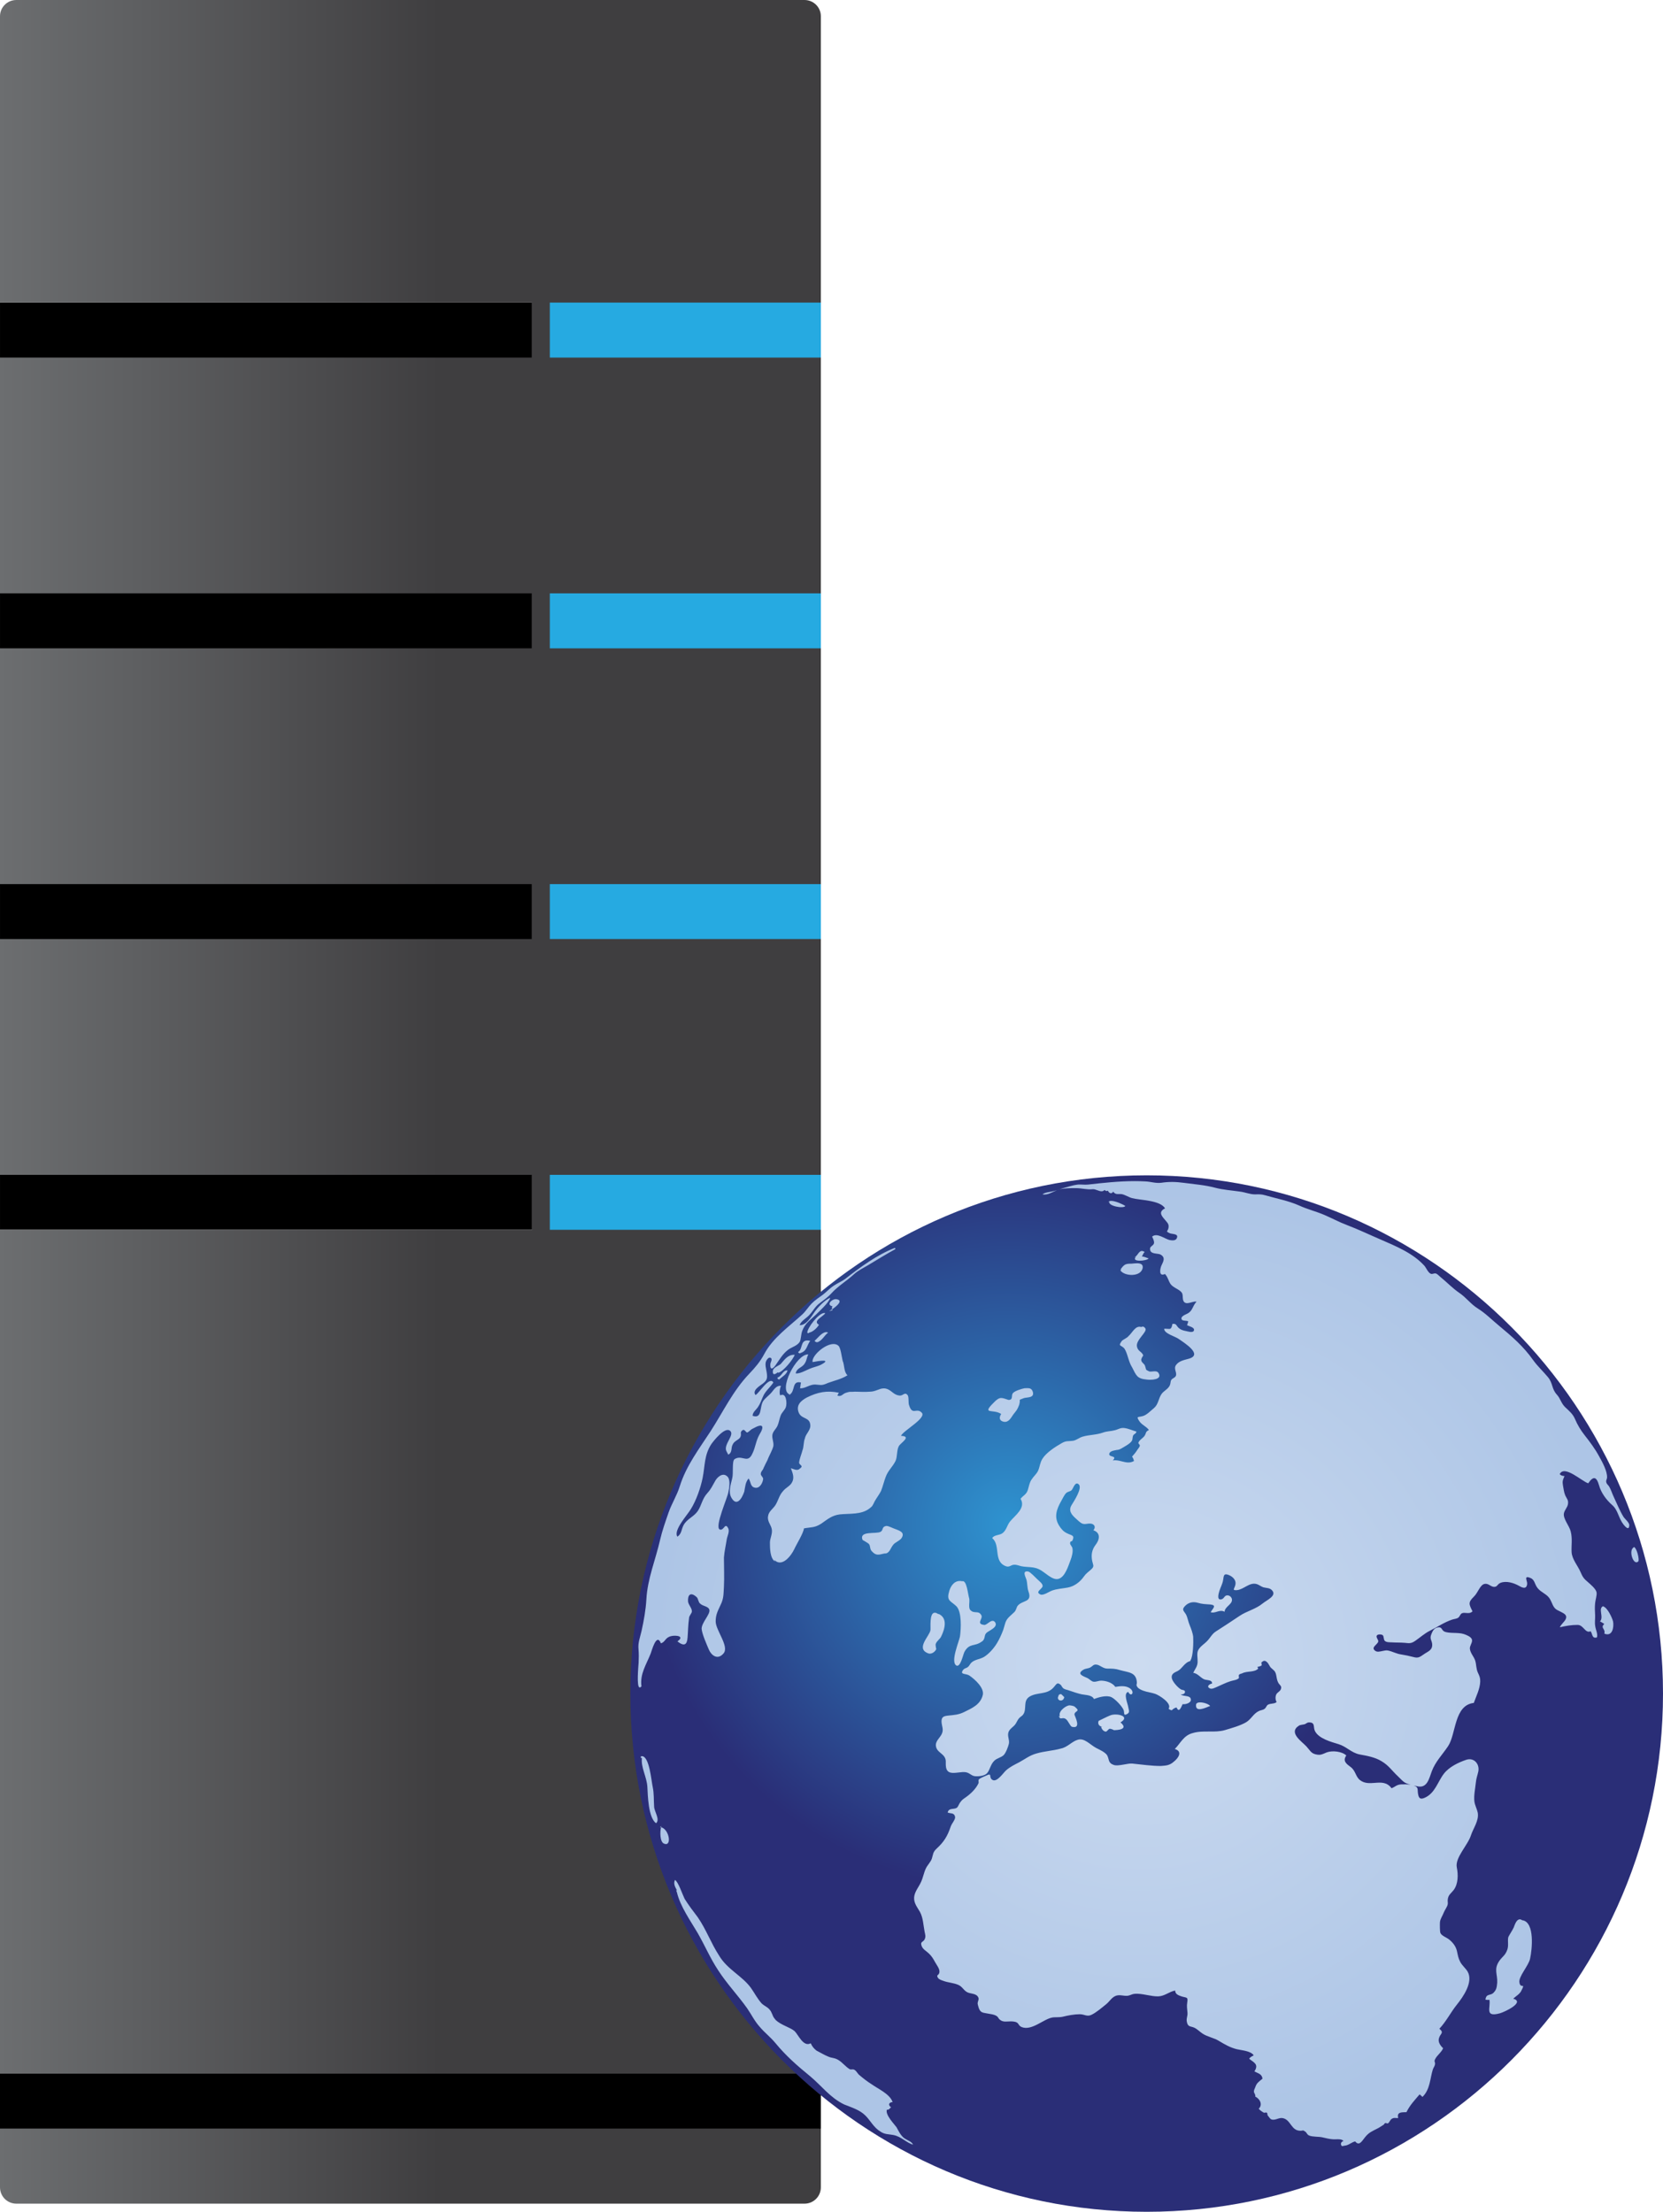 <?xml version="1.0" encoding="UTF-8" standalone="no"?><!-- Generator: Gravit.io --><svg xmlns="http://www.w3.org/2000/svg" xmlns:xlink="http://www.w3.org/1999/xlink" style="isolation:isolate" viewBox="0 0 192.499 256" width="192.499pt" height="256pt"><defs><clipPath id="_clipPath_V8Ho7ZJUvEkUD3coNWr67iWBaPLL3l2X"><rect width="192.499" height="256"/></clipPath></defs><g clip-path="url(#_clipPath_V8Ho7ZJUvEkUD3coNWr67iWBaPLL3l2X)"><g><g><path d=" M 61.589 142.339 L 0.001 142.339 L 0.001 35.023 L 61.589 35.023 L 61.589 142.339 Z " fill="rgb(0,0,0)"/></g><g><linearGradient id="_lgradient_356" x1="0" y1="0.5" x2="1" y2="0.5" gradientTransform="matrix(95.017,0,0,255.059,0,0)" gradientUnits="userSpaceOnUse"><stop offset="0%" stop-opacity="1" style="stop-color:rgb(108,110,112)"/><stop offset="53.6%" stop-opacity="1" style="stop-color:rgb(63,62,64)"/><stop offset="100%" stop-opacity="1" style="stop-color:rgb(63,62,64)"/></linearGradient><path d=" M 1.893 0 C 0.847 0 0 0.84 0 1.881 L 0 35.023 L 61.588 35.023 L 61.588 41.387 L 0 41.387 L 0 68.675 L 61.588 68.675 L 61.588 75.04 L 0 75.04 L 0 102.328 L 61.588 102.328 L 61.588 108.685 L 0 108.685 L 0 135.98 L 61.588 135.98 L 61.588 142.339 L 0 142.339 L 0 253.167 C 0 254.219 0.847 255.059 1.893 255.059 L 93.124 255.059 C 94.17 255.059 95.017 254.219 95.017 253.167 L 95.017 1.881 C 95.017 0.84 94.17 0 93.124 0 L 1.893 0 Z " fill="url(#_lgradient_356)"/></g><g><path d=" M 95.017 41.387 L 63.644 41.387 L 63.644 35.023 L 95.017 35.023 L 95.017 41.387 Z " fill="rgb(38,170,225)"/></g><g><path d=" M 95.017 75.04 L 63.644 75.04 L 63.644 68.675 L 95.017 68.675 L 95.017 75.04 Z " fill="rgb(38,170,225)"/></g><g><path d=" M 95.017 108.686 L 63.644 108.686 L 63.644 102.328 L 95.017 102.328 L 95.017 108.686 Z " fill="rgb(38,170,225)"/></g><g><path d=" M 95.017 142.339 L 63.644 142.339 L 63.644 135.981 L 95.017 135.981 L 95.017 142.339 Z " fill="rgb(38,170,225)"/></g><g><path d=" M 95.017 246.367 L 0 246.367 L 0 240.015 L 95.017 240.015 L 95.017 246.367 Z " fill="rgb(0,0,0)"/></g><g><radialGradient id="_rgradient_35" fx="0.367" fy="0.336" cx="0.367" cy="0.336" r="0.353" gradientTransform="matrix(119.533,0,0,119.964,72.966,136.036)" gradientUnits="userSpaceOnUse"><stop offset="0%" stop-opacity="1" style="stop-color:rgb(46,147,208)"/><stop offset="100%" stop-opacity="1" style="stop-color:rgb(42,46,119)"/></radialGradient><path d=" M 72.966 196.018 C 72.966 229.092 99.775 256 132.73 256 C 165.685 256 192.499 229.092 192.499 196.018 C 192.499 162.938 165.685 136.036 132.73 136.036 C 99.775 136.036 72.966 162.938 72.966 196.018 Z " fill="url(#_rgradient_35)"/></g><g><radialGradient id="_rgradient_36" fx="0.5" fy="0.5" cx="0.5" cy="0.5" r="0.491" gradientTransform="matrix(115.854,0,0,111.69,73.827,136.707)" gradientUnits="userSpaceOnUse"><stop offset="0%" stop-opacity="1" style="stop-color:rgb(204,219,240)"/><stop offset="100%" stop-opacity="1" style="stop-color:rgb(173,197,230)"/></radialGradient><path d=" M 125.942 137.107 C 125.723 137.128 125.521 137.119 125.324 137.109 C 125.101 137.098 124.883 137.087 124.653 137.12 C 124.186 137.182 123.701 137.357 123.246 137.468 C 123.034 137.523 122.839 137.59 122.644 137.657 C 123.225 137.519 123.949 137.519 124.541 137.519 C 125.233 137.519 125.818 137.717 126.484 137.643 C 126.642 137.624 126.827 137.693 127.017 137.762 C 127.322 137.873 127.635 137.984 127.853 137.73 C 128.047 137.88 128.047 137.88 128.24 137.811 C 128.39 138.116 128.657 138.24 128.862 137.924 C 129.056 138.219 129.283 138.212 129.537 138.204 C 129.643 138.201 129.752 138.198 129.866 138.216 C 130.276 138.309 130.65 138.571 131.048 138.677 C 131.983 138.925 134.28 138.901 134.86 139.859 C 133.963 140.309 134.555 140.825 134.971 141.33 C 135.189 141.591 135.314 141.715 135.259 142.114 C 135.189 142.544 134.86 142.476 135.37 142.724 C 135.657 142.874 136.466 142.749 136.223 143.31 C 136.093 143.634 135.626 143.577 135.37 143.522 C 134.816 143.385 133.913 142.638 133.359 143.135 C 133.459 143.316 133.633 143.684 133.577 143.908 C 133.508 144.181 133.128 144.251 133.122 144.518 C 133.085 145.228 134.007 145.016 134.35 145.215 C 134.966 145.57 134.623 146.062 134.431 146.498 C 134.269 146.879 134.118 147.799 134.847 147.457 C 135.178 147.788 135.233 148.229 135.495 148.616 C 135.793 149.051 136.554 149.232 136.815 149.643 C 137.002 149.961 136.784 150.546 137.158 150.77 C 137.361 150.888 137.63 150.813 137.897 150.74 C 138.112 150.68 138.325 150.62 138.502 150.659 C 138.011 151.182 138.079 151.717 137.444 152.041 C 137.251 152.153 136.616 152.352 136.784 152.713 C 136.878 152.912 137.375 152.825 137.544 152.944 C 137.5 153.055 137.475 153.261 137.401 153.373 C 137.6 153.51 138.341 153.622 138.198 154.008 C 138.079 154.307 137.475 154.096 137.276 154.059 C 136.934 153.99 136.69 153.921 136.454 153.716 C 136.168 153.486 136.204 153.149 135.712 153.236 C 135.597 153.861 135.478 153.833 135.133 153.805 C 135.03 153.797 134.908 153.789 134.76 153.797 C 134.747 154.357 136.018 154.669 136.43 154.967 C 137.077 155.421 139.344 156.811 137.556 157.278 C 137.07 157.415 136.479 157.515 136.137 157.982 C 135.807 158.43 136.273 158.847 136.111 159.245 C 136.018 159.476 135.7 159.52 135.576 159.725 C 135.476 159.887 135.507 160.154 135.408 160.348 C 135.203 160.796 134.723 160.964 134.449 161.351 C 134.088 161.886 134.088 162.546 133.577 162.976 C 133.222 163.262 132.767 163.748 132.338 163.885 C 131.765 164.072 131.46 163.861 131.889 164.501 C 132.188 164.943 132.699 165.093 132.991 165.517 C 132.575 165.703 132.686 165.89 132.494 166.177 C 132.325 166.438 131.87 166.675 131.777 166.974 C 131.733 167.111 131.97 167.186 131.939 167.347 C 131.902 167.509 131.733 167.678 131.652 167.808 C 131.46 168.119 131.267 168.337 131.037 168.599 C 131.161 168.73 131.223 168.942 131.267 169.098 C 130.788 169.38 130.316 169.261 129.848 169.142 C 129.499 169.054 129.152 168.965 128.807 169.041 C 129.38 168.45 128.39 168.693 128.396 168.306 C 128.408 168.02 128.807 167.914 129.024 167.871 C 129.411 167.777 129.436 167.858 129.779 167.665 C 130.096 167.472 130.787 167.123 130.993 166.799 C 131.142 166.594 131.061 166.357 131.173 166.139 C 131.267 165.959 131.503 165.959 131.547 165.698 C 131.117 165.572 130.606 165.342 130.152 165.286 C 129.66 165.23 129.442 165.455 129.013 165.547 C 128.558 165.666 128.147 165.641 127.68 165.809 C 126.882 166.096 126.079 166.052 125.3 166.289 C 124.939 166.389 124.585 166.712 124.186 166.762 C 123.663 166.837 123.426 166.731 122.916 167.024 C 122.174 167.447 121.129 168.107 120.674 168.83 C 120.375 169.29 120.375 169.751 120.164 170.225 C 119.988 170.611 119.646 170.873 119.422 171.227 C 119.16 171.601 119.117 171.987 118.987 172.417 C 118.818 172.989 118.464 173.058 118.133 173.475 C 118.793 174.546 117.455 175.425 116.906 176.116 C 116.564 176.552 116.495 177.112 116.053 177.448 C 115.698 177.723 115.038 177.635 114.857 178.033 C 115.86 178.862 114.938 180.737 116.451 181.285 C 116.838 181.421 116.999 181.147 117.349 181.11 C 117.678 181.079 117.965 181.228 118.251 181.285 C 118.955 181.421 119.603 181.309 120.275 181.633 C 120.967 181.957 121.801 182.953 122.53 182.742 C 123.29 182.518 123.644 181.285 123.925 180.556 C 124.074 180.176 124.235 179.577 124.13 179.154 C 124.1 179.018 123.856 178.768 123.868 178.643 C 123.868 178.282 124.062 178.507 124.154 178.27 C 124.416 177.678 124.049 177.735 123.526 177.473 C 123.084 177.267 122.848 176.975 122.586 176.564 C 121.982 175.581 122.299 174.683 122.859 173.699 C 122.997 173.456 123.208 173.002 123.414 172.809 C 123.595 172.64 123.856 172.64 124.03 172.492 C 124.235 172.305 124.429 171.432 124.858 171.793 C 125.35 172.217 124.267 173.824 124.03 174.222 C 123.65 174.858 124.049 175.331 124.528 175.754 C 124.721 175.929 125.039 176.252 125.282 176.346 C 125.472 176.421 125.647 176.395 125.831 176.369 C 125.954 176.352 126.082 176.334 126.223 176.346 C 126.677 176.377 126.882 176.744 126.565 177.119 C 127.456 177.423 127.263 178.245 126.826 178.794 C 126.372 179.385 126.291 180.001 126.428 180.681 C 126.546 181.228 126.702 181.285 126.285 181.67 C 125.961 181.957 125.724 182.106 125.476 182.455 C 125.039 183.09 124.361 183.613 123.588 183.75 C 122.984 183.862 122.38 183.887 121.789 184.093 C 121.445 184.212 120.76 184.709 120.425 184.547 C 119.783 184.242 120.624 183.937 120.687 183.595 C 120.717 183.302 120.306 183.015 120.069 182.785 C 119.902 182.629 119.241 181.932 119.036 181.895 C 118.239 181.751 118.75 182.567 118.818 182.853 C 118.943 183.333 118.887 183.732 119.049 184.199 C 119.516 185.481 118.394 185.183 117.816 185.837 C 117.647 186.029 117.647 186.366 117.404 186.596 C 117.223 186.777 117.018 186.938 116.838 187.119 C 116.315 187.623 116.359 187.985 116.134 188.632 C 115.954 189.131 115.667 189.76 115.393 190.202 C 115.032 190.787 114.484 191.422 113.893 191.784 C 113.413 192.058 112.834 192.07 112.435 192.444 C 112.267 192.606 112.217 192.811 112.024 192.954 C 111.856 193.092 111.619 193.079 111.47 193.303 C 111.071 193.858 111.819 193.677 112.198 193.925 C 112.865 194.381 113.974 195.382 113.755 196.211 C 113.469 197.314 112.504 197.712 111.594 198.161 C 110.96 198.472 110.455 198.496 109.776 198.566 C 109.24 198.62 108.966 198.715 108.985 199.294 C 109.023 199.842 109.259 200.172 109.01 200.701 C 108.792 201.162 108.251 201.523 108.338 202.108 C 108.406 202.644 108.91 202.868 109.215 203.204 C 109.614 203.666 109.421 203.989 109.502 204.519 C 109.618 205.315 110.284 205.234 110.95 205.153 C 111.249 205.117 111.548 205.081 111.799 205.123 C 112.267 205.21 112.435 205.54 112.865 205.583 C 113.276 205.621 113.948 205.552 114.235 205.26 C 114.596 204.874 114.646 204.213 115.1 203.79 C 115.418 203.479 115.885 203.435 116.19 203.13 C 116.44 202.868 116.701 202.171 116.782 201.822 C 116.875 201.361 116.576 200.938 116.738 200.477 C 116.863 200.104 117.305 199.879 117.522 199.58 C 117.672 199.375 117.759 199.126 117.921 198.92 C 118.045 198.746 118.32 198.609 118.42 198.466 C 118.918 197.811 118.351 196.871 119.192 196.361 C 120.094 195.831 121.184 196.18 121.957 195.309 C 122.324 194.904 122.355 194.648 122.803 195.029 C 122.848 195.059 122.934 195.309 123.121 195.439 C 123.302 195.564 123.563 195.582 123.769 195.669 C 124.248 195.825 124.734 196.006 125.214 196.105 C 125.668 196.199 126.41 196.168 126.633 196.654 C 127.169 196.442 128.078 196.18 128.639 196.429 C 129.081 196.641 129.853 197.451 130.046 197.886 C 130.195 198.179 129.977 198.658 130.47 198.385 C 130.831 198.179 130.65 197.943 130.606 197.613 C 130.551 197.177 129.99 195.993 130.594 195.825 C 130.961 196.553 131.485 195.744 130.638 195.321 C 130.171 195.084 129.591 195.165 129.105 195.246 C 128.763 194.754 128.047 194.536 127.468 194.524 C 127.336 194.521 127.2 194.555 127.065 194.589 C 126.892 194.631 126.719 194.674 126.552 194.642 C 126.329 194.598 126.098 194.337 125.886 194.231 C 125.406 194 124.541 193.764 125.438 193.241 C 125.681 193.104 125.973 193.129 126.216 192.991 C 126.484 192.842 126.565 192.63 126.895 192.662 C 127.349 192.705 127.648 193.129 128.185 193.129 C 128.738 193.129 129.094 193.129 129.641 193.303 C 130.619 193.583 131.503 193.527 131.596 194.698 C 131.615 195.015 131.46 194.972 131.665 195.271 C 131.803 195.471 132.12 195.607 132.338 195.688 C 132.792 195.857 133.266 195.893 133.732 196.055 C 134.199 196.224 135.694 197.152 135.27 197.774 C 135.365 197.862 135.52 197.943 135.645 197.949 C 135.781 197.793 135.999 197.656 136.192 197.625 C 136.498 198.359 136.759 197.476 136.896 197.239 C 137.227 197.314 138.067 197.064 137.799 196.542 C 137.637 196.224 136.908 196.361 136.672 196.105 C 136.828 196.143 137.183 196.074 137.17 195.812 C 137.158 195.57 136.828 195.632 136.672 195.52 C 136.317 195.301 135.738 194.66 135.645 194.256 C 135.545 193.764 135.894 193.602 136.33 193.402 C 136.828 193.153 137.126 192.401 137.774 192.263 L 137.799 192.182 C 138.123 191.696 138.148 190.053 138.117 189.48 C 138.092 189.093 137.874 188.495 137.718 188.122 C 137.537 187.711 137.488 187.269 137.294 186.883 C 137.07 186.465 136.703 186.335 137.213 185.842 C 137.625 185.444 138.135 185.369 138.627 185.507 C 139.163 185.669 139.549 185.669 140.084 185.706 C 140.869 185.793 140.427 186.117 140.14 186.596 C 140.377 186.692 140.615 186.619 140.862 186.545 C 141.147 186.461 141.442 186.375 141.753 186.552 C 141.766 185.961 142.631 185.718 142.606 185.151 C 142.6 184.914 142.37 184.66 142.109 184.653 C 141.735 184.622 141.735 184.984 141.436 185.095 C 140.844 185.288 141.019 184.547 141.149 184.137 C 141.287 183.707 141.516 183.32 141.585 182.853 C 141.654 182.411 141.641 182.043 142.258 182.306 C 142.725 182.505 143.062 182.879 143.018 183.32 C 142.962 183.844 142.519 184.093 143.167 184.049 C 143.964 183.981 144.624 183.115 145.439 183.339 C 145.726 183.414 145.957 183.626 146.237 183.719 C 146.617 183.824 146.991 183.763 147.265 184.093 C 147.806 184.709 146.623 185.207 146.15 185.594 C 145.353 186.254 144.295 186.471 143.453 187.051 C 142.563 187.655 141.666 188.234 140.758 188.82 C 140.302 189.099 140.116 189.541 139.742 189.928 C 139.387 190.307 138.901 190.557 138.67 191.049 C 138.515 191.422 138.652 191.958 138.627 192.401 C 138.602 192.905 138.322 193.184 138.123 193.615 C 138.652 193.702 138.932 194.15 139.355 194.355 C 139.643 194.505 140.334 194.387 140.302 194.859 C 139.948 194.916 139.643 195.221 140.029 195.414 C 140.302 195.551 140.639 195.333 140.869 195.246 C 141.405 195.015 141.903 194.754 142.438 194.586 C 142.725 194.492 143.198 194.449 143.392 194.243 C 143.459 194.187 143.335 193.939 143.429 193.833 C 143.522 193.739 143.678 193.72 143.79 193.677 C 144.35 193.378 145.191 193.596 145.645 193.129 L 145.546 192.941 C 145.615 192.923 145.976 192.83 146.019 192.779 C 146.1 192.662 145.963 192.444 146.032 192.401 C 146.249 192.207 146.411 192.151 146.661 192.381 C 146.866 192.556 146.953 192.892 147.146 193.06 C 147.47 193.353 147.614 193.402 147.719 193.858 C 147.806 194.243 147.788 194.449 147.993 194.81 C 148.137 195.047 148.41 195.153 148.261 195.52 C 148.161 195.794 147.819 195.882 147.719 196.155 C 147.614 196.405 147.626 196.766 147.776 196.996 C 147.514 197.239 147.059 197.133 146.761 197.314 C 146.605 197.406 146.567 197.643 146.387 197.781 C 146.194 197.93 145.963 197.93 145.757 198.024 C 145.092 198.316 144.849 198.976 144.238 199.343 C 143.522 199.755 142.539 200.023 141.766 200.253 C 141.184 200.419 140.573 200.415 139.958 200.412 C 139.321 200.409 138.68 200.405 138.067 200.589 C 137.002 200.863 136.66 201.76 135.987 202.432 C 136.94 202.718 136.385 203.504 135.874 203.902 C 135.37 204.351 134.971 204.351 134.361 204.4 C 133.29 204.4 132.176 204.232 131.048 204.12 C 130.802 204.103 130.473 204.164 130.138 204.224 C 129.633 204.314 129.108 204.405 128.807 204.232 C 128.24 204.002 128.408 203.565 128.128 203.117 C 127.853 202.775 127.338 202.544 126.895 202.32 C 126.167 201.934 125.543 201.137 124.771 201.361 C 124.086 201.548 123.588 202.221 122.803 202.382 C 121.87 202.644 120.898 202.681 119.97 202.955 C 119.149 203.186 118.693 203.585 117.978 203.97 C 117.417 204.264 116.931 204.488 116.451 204.911 C 116.146 205.184 115.406 206.306 114.895 206.019 C 114.372 205.721 114.951 205.123 114.11 205.533 C 113.974 205.583 113.413 205.832 113.326 205.938 C 113.195 206.075 113.332 206.231 113.257 206.418 C 112.933 207.09 112.342 207.639 111.75 208.055 C 111.445 208.261 111.32 208.361 111.114 208.66 C 111.003 208.809 110.909 209.115 110.772 209.221 C 110.437 209.482 109.833 209.195 109.695 209.781 C 110 209.943 110.437 209.762 110.548 210.266 C 110.635 210.577 110.168 211.039 110.044 211.425 C 109.671 212.515 109.284 213.168 108.43 213.953 C 107.964 214.382 108.032 214.613 107.864 215.124 C 107.728 215.522 107.372 215.846 107.179 216.244 C 106.942 216.737 106.849 217.316 106.619 217.814 C 106.357 218.411 105.872 218.934 105.815 219.595 C 105.766 220.28 106.177 220.741 106.487 221.289 C 106.862 221.974 106.881 222.846 107.03 223.599 C 107.098 223.942 107.192 224.141 107.017 224.49 C 106.849 224.801 106.494 224.713 106.681 225.225 C 106.811 225.623 107.272 225.847 107.54 226.121 C 107.852 226.42 108.02 226.706 108.225 227.08 C 108.419 227.441 108.818 227.902 108.736 228.307 C 108.656 228.699 108.319 228.537 108.592 228.949 C 108.705 229.104 108.985 229.198 109.159 229.259 C 109.752 229.49 110.374 229.484 110.96 229.751 C 111.432 229.97 111.551 230.406 112.024 230.617 C 112.435 230.792 113.127 230.717 113.276 231.29 C 113.313 231.452 113.164 231.676 113.164 231.887 C 113.164 231.963 113.276 232.38 113.313 232.46 C 113.525 232.996 113.799 232.947 114.384 233.064 C 114.676 233.121 115.007 233.145 115.28 233.295 C 115.555 233.432 115.518 233.544 115.667 233.7 C 115.987 234.016 116.314 233.994 116.701 233.973 C 116.901 233.962 117.119 233.95 117.36 233.986 C 117.996 234.067 117.803 234.416 118.251 234.615 C 119.398 235.089 120.754 233.724 121.776 233.519 C 122.082 233.451 122.616 233.519 123.028 233.42 C 123.631 233.27 124.361 233.134 124.983 233.134 C 125.531 233.134 125.83 233.451 126.34 233.201 C 126.895 232.94 127.537 232.38 128.023 231.993 C 128.464 231.65 128.72 231.084 129.31 230.959 C 129.544 230.912 129.756 230.94 129.973 230.969 C 130.121 230.989 130.272 231.009 130.432 231.003 C 130.775 230.991 130.961 230.823 131.279 230.779 C 131.732 230.718 132.256 230.816 132.784 230.913 C 133.219 230.993 133.657 231.074 134.062 231.066 C 134.836 231.04 135.327 230.517 136.031 230.393 C 136.031 230.81 136.411 230.948 136.759 231.066 C 137.338 231.253 137.537 231.097 137.432 231.732 C 137.351 232.249 137.419 232.46 137.456 232.972 C 137.488 233.37 137.294 233.606 137.388 234.042 C 137.513 234.634 137.806 234.497 138.241 234.69 C 138.583 234.852 138.876 235.157 139.182 235.363 C 139.773 235.762 140.502 235.848 141.106 236.228 C 141.747 236.615 142.414 237 143.167 237.181 C 143.715 237.318 144.78 237.367 145.123 237.891 C 144.93 238.003 144.705 238.09 144.6 238.29 C 145.123 238.719 145.752 238.912 145.203 239.752 C 145.615 239.984 146.069 240.027 146.138 240.594 C 145.696 240.961 145.465 241.085 145.297 241.596 C 145.203 241.839 145.147 241.883 145.147 242.1 C 145.159 242.288 145.353 242.412 145.303 242.667 C 145.838 242.916 146.194 243.607 145.702 244.069 C 145.889 244.293 146.032 244.374 146.262 244.511 C 146.312 244.546 146.382 244.534 146.451 244.522 C 146.518 244.511 146.586 244.499 146.635 244.529 C 146.741 244.604 146.68 244.778 146.761 244.878 C 146.878 244.989 146.991 245.239 147.171 245.307 C 147.399 245.391 147.628 245.318 147.861 245.244 C 148.067 245.18 148.277 245.115 148.491 245.159 C 149.438 245.351 149.425 246.603 150.515 246.622 C 150.889 246.622 150.746 246.491 151.089 246.721 C 151.281 246.852 151.269 247.045 151.531 247.169 C 151.928 247.344 152.633 247.282 153.062 247.381 C 153.473 247.469 153.853 247.581 154.283 247.606 C 154.393 247.617 154.519 247.612 154.65 247.607 C 154.971 247.595 155.318 247.583 155.522 247.805 C 155.341 247.842 155.167 248.029 155.23 248.228 C 155.317 248.515 155.466 248.353 155.684 248.34 C 156.101 248.309 156.456 247.941 156.867 247.855 C 157.341 248.446 157.67 247.786 157.994 247.388 C 158.455 246.808 158.798 246.696 159.445 246.36 C 159.676 246.248 159.882 246.093 160.105 245.961 C 160.198 245.937 160.23 245.799 160.324 245.737 C 160.378 245.717 160.444 245.733 160.505 245.75 C 160.567 245.767 160.624 245.784 160.666 245.762 C 160.872 245.613 160.902 245.339 161.145 245.214 C 161.316 245.124 161.444 245.134 161.576 245.145 C 161.661 245.152 161.747 245.16 161.849 245.14 C 161.644 244.393 162.347 244.498 162.802 244.467 C 163.213 243.632 163.736 243.109 164.328 242.406 C 164.383 242.486 164.59 242.598 164.645 242.711 C 165.548 241.87 165.535 240.537 165.853 239.535 C 165.959 239.229 166.09 239.161 166.114 238.862 C 166.128 238.613 165.959 238.638 166.139 238.301 C 166.363 237.866 166.856 237.542 167.048 237.068 C 166.732 236.77 166.445 236.372 166.557 235.942 C 166.694 235.363 167.218 235.313 166.614 234.814 C 167.404 233.974 167.927 232.909 168.643 232.019 C 169.36 231.128 170.574 229.397 169.882 228.195 C 169.665 227.827 169.253 227.503 169.029 227.08 C 168.799 226.645 168.755 226.308 168.65 225.835 C 168.519 225.274 168.208 224.875 167.753 224.49 C 167.466 224.253 166.856 224.054 166.732 223.724 C 166.663 223.568 166.663 222.678 166.681 222.472 C 166.719 222.085 166.981 221.743 167.118 221.376 C 167.229 221.084 167.491 220.753 167.571 220.454 C 167.628 220.23 167.547 220.081 167.585 219.844 C 167.652 219.295 167.946 219.171 168.257 218.773 C 168.811 218.044 168.799 216.954 168.631 216.145 C 168.4 215.018 169.913 213.567 170.269 212.421 C 170.543 211.592 171.221 210.715 171.053 209.793 C 170.96 209.357 170.723 208.958 170.667 208.498 C 170.586 207.825 170.766 206.997 170.836 206.318 C 170.872 205.87 171.028 205.459 171.122 205.029 C 171.29 204.164 170.611 203.379 169.708 203.69 C 168.799 204.002 167.74 204.506 167.129 205.303 C 166.414 206.231 166.128 207.521 164.944 208.068 C 164.377 208.33 164.228 208.099 164.147 207.645 C 164.049 207.065 164.232 206.868 163.639 206.656 C 163.783 206.69 163.923 206.721 164.047 206.748 C 165.205 207.028 165.423 205.845 165.729 205.029 C 166.152 203.889 166.968 203.093 167.628 202.096 C 168.562 200.701 168.3 197.363 170.599 197.102 C 170.872 196.33 171.315 195.471 171.34 194.63 C 171.352 194.2 171.259 193.994 171.078 193.615 C 170.86 193.153 170.904 192.674 170.766 192.219 C 170.611 191.727 170.2 191.354 170.144 190.831 C 170.107 190.488 170.486 190.077 170.381 189.76 C 170.293 189.442 169.733 189.224 169.428 189.125 C 168.755 188.907 167.74 189.099 167.173 188.832 C 166.831 188.645 166.937 188.259 166.401 188.37 C 165.977 188.451 165.822 188.807 165.685 189.143 C 165.443 189.716 165.772 189.841 165.785 190.376 C 165.797 190.955 165.355 191.124 164.944 191.385 C 164.377 191.753 164.228 191.97 163.586 191.784 C 163.113 191.659 162.677 191.572 162.192 191.491 C 161.656 191.422 161.201 191.149 160.666 191.036 C 160.471 190.993 160.239 191.044 160.01 191.095 C 159.714 191.16 159.424 191.225 159.221 191.092 C 158.592 190.675 159.483 190.351 159.539 189.99 C 159.57 189.784 159.234 189.498 159.377 189.293 C 159.507 189.125 159.906 189.156 160.05 189.255 C 160.211 189.393 160.131 189.741 160.292 189.916 C 160.486 190.102 160.846 190.077 161.089 190.09 C 161.588 190.127 162.086 190.102 162.59 190.145 C 163.182 190.214 163.387 190.226 163.873 189.878 C 164.421 189.498 164.887 189.069 165.498 188.757 C 166.363 188.327 167.186 187.76 168.083 187.461 C 168.3 187.381 168.631 187.375 168.811 187.225 C 169.005 187.075 169.017 186.802 169.253 186.714 C 169.402 186.661 169.559 186.676 169.717 186.69 C 169.963 186.712 170.214 186.734 170.449 186.503 C 170.038 185.669 169.913 185.481 170.611 184.796 C 171.097 184.336 171.327 183.389 171.881 183.32 C 172.274 183.265 172.51 183.595 172.859 183.662 C 173.338 183.732 173.283 183.365 173.693 183.203 C 174.366 182.934 175.25 183.227 175.786 183.527 C 176.141 183.732 176.72 184.049 176.776 183.302 C 176.801 182.978 176.321 182.28 177.174 182.648 C 177.598 182.816 177.654 183.302 177.865 183.638 C 178.152 184.105 178.55 184.273 178.974 184.597 C 179.441 184.958 179.51 185.276 179.747 185.78 C 180.007 186.303 180.232 186.328 180.712 186.578 C 181.11 186.777 181.44 186.976 181.234 187.412 C 181.092 187.711 180.712 187.985 180.557 188.346 C 181.223 188.19 181.907 188.066 182.611 188.072 C 183.321 188.072 183.477 189.093 184.124 188.807 C 184.354 189.125 184.261 189.692 184.853 189.517 C 184.977 189.099 184.697 188.62 184.648 188.178 C 184.579 187.774 184.66 187.362 184.641 186.951 C 184.616 186.465 184.591 186.029 184.641 185.55 C 184.672 185.183 184.866 184.641 184.81 184.311 C 184.741 183.9 184.111 183.389 183.806 183.115 C 183.339 182.729 183.196 182.523 182.954 181.957 C 182.648 181.228 181.963 180.475 181.919 179.647 C 181.876 178.83 182.032 178.096 181.814 177.249 C 181.658 176.595 180.917 175.792 181.029 175.163 C 181.097 174.783 181.428 174.491 181.496 174.104 C 181.577 173.6 181.359 173.487 181.167 173.039 C 181.029 172.691 180.986 172.286 180.917 171.918 C 180.849 171.489 180.873 171.351 181.097 170.847 C 180.873 170.828 180.681 170.785 180.543 170.623 C 181.079 169.508 183.115 171.464 183.844 171.682 C 184.442 170.798 184.81 170.91 185.096 171.918 C 185.333 172.784 185.937 173.6 186.615 174.198 C 187.3 174.783 187.332 175.698 187.936 176.464 C 188.128 176.701 188.564 177.2 188.595 176.552 C 188.62 176.221 188.072 175.81 187.917 175.549 C 187.481 174.833 187.151 173.998 186.79 173.239 C 186.609 172.865 186.49 172.441 186.279 172.08 C 186.186 171.906 185.98 171.782 185.937 171.57 C 185.868 171.333 186.018 171.227 186.024 170.997 C 186.048 170.262 185.481 169.235 185.102 168.555 C 184.628 167.684 184.056 166.912 183.445 166.139 C 182.966 165.529 182.611 164.943 182.306 164.228 C 182.057 163.648 181.646 163.318 181.167 162.863 C 180.699 162.409 180.643 161.892 180.214 161.419 C 179.597 160.747 179.771 160.111 179.186 159.401 C 178.644 158.741 177.972 158.13 177.467 157.421 C 176.346 155.834 175.039 154.706 173.531 153.454 C 172.703 152.775 171.962 152.009 171.053 151.443 C 170.256 150.951 169.721 150.184 168.924 149.643 C 168.138 149.108 167.479 148.403 166.732 147.799 C 166.582 147.681 166.389 147.457 166.22 147.402 C 166.119 147.368 166.018 147.393 165.918 147.419 C 165.817 147.445 165.717 147.47 165.623 147.432 C 165.299 147.295 165.1 146.76 164.876 146.498 C 163.531 145.023 161.575 144.238 159.825 143.472 C 158.517 142.911 157.254 142.301 155.908 141.79 C 154.987 141.442 154.146 140.981 153.268 140.607 C 152.333 140.209 151.312 139.959 150.366 139.524 C 149.152 138.982 147.732 138.72 146.48 138.353 C 145.957 138.197 145.714 138.24 145.247 138.24 C 144.705 138.24 144.101 137.991 143.566 137.924 C 142.588 137.78 141.573 137.717 140.639 137.468 C 139.48 137.158 138.273 137.07 137.058 136.908 C 136.124 136.783 135.351 136.759 134.431 136.896 C 133.757 136.983 133.197 136.759 132.562 136.74 C 132.162 136.717 131.756 136.707 131.347 136.707 C 129.539 136.707 127.674 136.909 125.942 137.107 Z  M 152.278 203.048 C 151.748 202.912 151.655 202.619 151.243 202.158 C 150.733 201.585 149.071 200.546 150.36 199.73 C 150.49 199.636 150.846 199.618 151.019 199.568 C 151.213 199.499 151.288 199.356 151.531 199.356 C 152.259 199.356 151.998 199.867 152.19 200.309 C 152.602 201.237 154.115 201.617 154.955 201.878 C 155.864 202.158 156.419 202.868 157.365 203.061 C 158.256 203.229 159.165 203.379 159.937 203.859 C 160.766 204.351 161.133 204.961 161.805 205.583 C 162.098 205.857 162.441 206.28 162.814 206.418 C 162.955 206.472 163.121 206.523 163.293 206.569 C 162.938 206.511 162.541 206.52 162.192 206.53 C 161.644 206.567 161.544 206.792 161.077 206.978 C 160.544 206.246 159.853 206.3 159.145 206.355 C 158.553 206.401 157.951 206.446 157.421 206.032 C 156.911 205.633 156.923 204.947 156.35 204.525 C 155.864 204.164 155.385 203.833 155.84 203.186 C 155.341 202.706 154.239 202.594 153.598 202.819 C 153.225 202.958 153.023 203.105 152.683 203.105 C 152.568 203.105 152.437 203.088 152.278 203.048 Z  M 122.573 137.674 C 122.499 137.698 122.423 137.726 122.347 137.757 C 122.448 137.724 122.546 137.69 122.644 137.657 C 122.62 137.662 122.597 137.668 122.573 137.674 Z  M 122.012 137.855 C 121.57 137.979 121.003 137.979 120.674 138.228 C 121.211 138.37 121.795 137.983 122.347 137.757 C 122.239 137.792 122.128 137.825 122.012 137.855 Z  M 128.296 139.125 L 128.408 139.087 C 128.24 139.586 130.04 139.923 130.264 139.586 C 129.961 139.378 129.108 138.995 128.62 138.995 C 128.467 138.995 128.35 139.033 128.296 139.125 Z  M 97.826 148.031 C 97.427 148.323 96.947 148.516 96.543 148.79 C 96.064 149.094 95.69 149.519 95.242 149.861 C 94.812 150.184 94.345 150.471 93.959 150.87 C 93.572 151.256 93.299 151.735 92.888 152.122 C 91.356 153.535 89.475 154.818 88.463 156.724 C 87.983 157.621 87.426 158.268 86.735 158.997 C 84.845 160.971 83.717 163.387 82.273 165.628 C 80.918 167.709 79.43 169.651 78.689 172.018 C 78.359 173.088 77.755 174.023 77.393 175.057 C 77.026 176.128 76.652 177.162 76.404 178.245 C 75.88 180.543 74.947 182.742 74.822 185.095 C 74.753 186.328 74.526 187.574 74.265 188.757 C 74.081 189.566 73.832 190.127 73.91 190.899 C 73.956 191.397 73.943 191.945 73.922 192.444 C 73.9 192.817 73.661 195.277 74.037 195.309 C 74.137 195.321 74.184 195.246 74.252 195.183 C 74.06 193.739 74.809 192.674 75.32 191.385 C 75.436 191.099 75.993 188.919 76.503 190.202 C 77.064 190.034 76.948 189.53 77.733 189.361 C 78.246 189.249 79.303 189.361 78.415 189.978 C 79.199 190.6 79.53 190.376 79.589 189.53 C 79.645 188.863 79.645 188.072 79.76 187.281 C 79.76 187.008 80.09 186.733 80.09 186.503 C 80.09 186.104 79.702 185.78 79.645 185.369 C 79.589 184.597 79.928 184.199 80.657 184.871 C 80.828 185.04 80.828 185.438 81.043 185.606 C 81.385 185.936 81.998 185.893 82.115 186.335 C 82.226 186.851 81.215 187.792 81.215 188.521 C 81.273 189.143 81.772 190.264 82.058 190.937 C 82.341 191.603 83.07 192.169 83.74 191.385 C 84.468 190.6 82.843 188.694 82.843 187.679 C 82.843 186.889 83.07 186.503 83.4 185.78 C 83.798 184.984 83.74 184.485 83.798 183.638 C 83.854 182.523 83.798 181.396 83.798 180.276 C 83.854 179.54 84.026 178.819 84.139 178.083 C 84.197 177.803 84.468 177.249 84.3 176.9 C 84.072 176.443 83.939 176.639 83.768 176.835 C 83.646 176.975 83.505 177.115 83.297 177.019 C 82.727 176.676 84.197 173.376 84.3 172.753 C 84.412 172.305 84.583 171.234 84.197 170.897 C 83.627 170.336 82.955 171.072 82.787 171.408 C 82.456 171.969 82.341 172.305 81.887 172.809 C 81.273 173.475 81.215 174.222 80.772 174.889 C 80.314 175.561 79.53 175.792 79.131 176.515 C 78.86 177.019 78.916 177.516 78.415 177.859 C 77.904 177.13 79.589 175.331 79.975 174.658 C 80.601 173.649 81.102 172.192 81.33 171.072 C 81.613 169.664 81.501 168.431 82.341 167.142 C 82.616 166.756 83.854 165.174 84.468 165.572 C 85.14 166.027 83.74 167.142 84.069 167.927 C 84.139 168.045 84.241 168.269 84.3 168.369 C 84.81 168.094 84.583 167.597 84.81 167.198 C 84.982 166.799 85.424 166.687 85.652 166.413 C 85.938 165.959 85.539 165.803 85.981 165.517 C 86.209 165.405 86.324 165.803 86.495 165.803 C 86.766 165.685 86.881 165.455 87.164 165.342 C 88.338 164.67 88.519 165.068 87.893 166.071 C 87.507 166.756 87.438 167.54 87.109 168.207 C 86.781 168.965 86.434 168.873 86.021 168.781 C 85.731 168.716 85.409 168.651 85.038 168.879 C 84.696 169.098 84.922 170.511 84.754 171.121 C 84.583 171.856 84.3 172.646 84.64 173.307 C 85.253 174.447 85.869 173.475 86.153 172.646 C 86.267 172.08 86.267 171.582 86.654 171.121 C 86.937 171.52 86.825 172.08 87.392 172.192 C 87.949 172.305 88.291 171.626 88.338 171.183 C 88.338 170.965 88.064 170.798 88.064 170.623 C 88.064 170.28 88.291 170.225 88.394 169.894 C 88.566 169.552 88.678 169.278 88.84 168.992 C 89.02 168.481 89.406 167.871 89.521 167.372 C 89.577 166.856 89.35 166.575 89.406 166.071 C 89.475 165.654 89.827 165.405 89.998 165.024 C 90.157 164.67 90.216 164.222 90.365 163.835 C 90.496 163.474 90.833 163.237 90.963 162.876 C 91.125 162.453 91.032 161.108 90.315 161.506 C 90.181 161.282 90.272 160.609 90.409 160.416 C 89.92 160.31 89.612 160.796 89.338 161.132 C 89.042 161.494 88.6 161.792 88.348 162.153 C 87.893 162.838 88.27 164.258 87.12 163.872 C 87.109 163.468 87.507 163.194 87.722 162.876 C 87.983 162.503 88.111 162.123 88.291 161.705 C 88.566 161.008 89.133 160.609 89.521 160.018 C 89.076 159.202 87.837 161.319 87.451 161.462 C 87.039 160.933 87.939 160.41 88.291 160.148 C 88.827 159.738 88.84 159.476 88.746 158.835 C 88.69 158.467 88.519 157.907 88.678 157.545 C 88.746 157.39 88.964 157.06 89.18 157.153 C 89.487 157.266 89.18 157.695 89.17 157.882 C 89.123 158.542 89.406 158.517 89.748 158.049 C 90.203 157.415 90.59 156.687 91.262 156.201 C 91.636 155.926 92.308 155.753 92.57 155.311 C 92.719 155.068 92.719 154.42 92.856 154.059 C 93.186 153.149 93.809 152.782 94.456 152.153 C 94.948 151.667 95.902 150.814 96.107 150.21 C 95.471 150.447 94.662 151.331 94.276 151.873 C 93.903 152.408 93.323 153.423 92.557 153.373 C 92.75 152.85 93.367 152.576 93.728 152.153 C 94.176 151.654 94.345 151.225 94.912 150.808 C 95.379 150.459 95.857 150.123 96.244 149.687 C 97.028 148.828 98.007 148.267 98.884 147.457 C 99.339 147.047 99.955 146.753 100.466 146.448 C 101.537 145.8 102.583 145.16 103.654 144.568 L 103.592 144.431 C 101.482 145.253 99.656 146.617 97.826 148.031 Z  M 131.279 145.539 L 131.49 145.477 C 130.88 146.093 132.73 145.975 132.96 145.651 C 132.73 145.589 132.45 145.433 132.176 145.433 C 132.275 145.309 132.338 145.023 132.505 144.917 C 132.374 144.829 132.265 144.792 132.173 144.792 C 131.794 144.792 131.68 145.399 131.279 145.539 Z  M 130.993 146.261 C 130.264 146.261 130.152 146.324 129.697 146.934 L 129.838 146.888 C 129.778 146.916 129.733 146.958 129.697 147.047 C 130.152 147.732 132.107 147.843 132.275 146.723 C 132.316 146.31 131.991 146.216 131.605 146.216 C 131.403 146.216 131.184 146.242 130.993 146.261 Z  M 96.369 151.199 C 96.257 151.353 96.293 151.453 96.33 151.536 C 96.887 151.159 97.659 150.5 96.811 150.371 C 96.788 150.368 96.766 150.367 96.743 150.367 C 96.25 150.367 95.619 151.04 96.369 151.199 Z  M 95.97 151.76 L 96.369 151.654 C 96.369 151.616 96.349 151.578 96.33 151.536 C 96.184 151.635 96.053 151.715 95.97 151.76 Z  M 93.447 154.239 C 93.56 154.395 93.616 154.239 93.728 154.239 L 93.652 154.239 C 94.048 154.201 94.592 153.699 94.799 153.33 C 94.014 152.9 95.303 152.383 95.528 151.991 C 95.493 151.978 95.456 151.971 95.416 151.971 C 94.751 151.971 93.447 153.704 93.447 154.239 Z  M 132.101 153.593 C 131.431 153.376 131.07 154.268 130.65 154.625 C 130.481 154.855 130.04 155.024 129.866 155.192 C 129.367 155.864 129.766 155.64 130.152 156.083 C 130.551 156.699 130.594 157.545 131.048 158.268 C 131.547 159.227 131.609 159.563 132.73 159.675 C 133.122 159.738 134.642 159.738 134.088 158.891 C 133.943 158.686 133.677 158.711 133.427 158.735 C 133.268 158.751 133.115 158.767 133.004 158.723 C 132.505 158.492 132.73 158.554 132.505 157.994 C 132.393 157.82 132.107 157.652 132.107 157.421 C 132.064 157.266 132.338 156.879 132.338 156.879 C 132.176 156.425 131.722 156.425 131.609 155.864 C 131.435 155.079 132.904 154.126 132.562 153.729 C 132.461 153.598 132.379 153.546 132.284 153.546 C 132.229 153.546 132.17 153.563 132.101 153.593 Z  M 94.289 155.192 C 94.456 155.41 94.632 155.354 94.912 155.354 L 94.575 155.354 C 95.129 155.241 95.416 154.568 95.857 154.239 C 95.784 154.202 95.71 154.185 95.635 154.185 C 95.144 154.185 94.635 154.9 94.289 155.192 Z  M 92.389 156.481 C 92.413 156.573 92.475 156.615 92.563 156.633 C 93.442 156.397 93.34 155.795 93.785 155.192 C 93.657 155.162 93.547 155.148 93.452 155.148 C 92.626 155.148 92.93 156.184 92.389 156.481 Z  M 94.058 157.652 C 94.855 157.496 96.369 157.266 94.961 157.994 C 94.575 158.168 94.058 158.268 93.672 158.448 C 93.398 158.554 92.501 159.065 92.103 158.953 C 92.215 158.38 92.719 158.337 93.062 157.938 C 93.398 157.496 93.329 157.266 93.56 156.761 C 92.178 156.699 90.022 160.96 91.427 161.403 C 92.084 161.008 91.629 159.757 92.719 160.018 C 92.663 160.18 92.663 160.522 92.601 160.678 C 93.175 160.747 93.672 160.248 94.345 160.248 C 95.074 160.292 95.074 160.41 95.857 160.062 C 96.599 159.787 97.427 159.619 98.099 159.177 C 97.657 158.778 97.77 157.994 97.539 157.496 C 97.427 157.035 97.315 155.97 97.041 155.753 C 96.889 155.62 96.699 155.562 96.489 155.562 C 95.455 155.562 93.929 156.953 94.058 157.652 Z  M 92.501 156.649 L 92.831 156.649 C 92.727 156.649 92.636 156.649 92.563 156.633 C 92.543 156.639 92.522 156.644 92.501 156.649 Z  M 90.365 157.882 C 90.079 158.106 89.521 158.268 89.462 158.667 C 89.406 159.177 89.693 159.121 90.023 158.835 L 90.079 158.891 C 90.646 158.778 91.829 157.321 91.99 156.811 C 91.96 156.809 91.931 156.808 91.902 156.808 C 91.176 156.808 90.791 157.403 90.365 157.882 Z  M 90.023 159.452 L 90.135 159.227 C 90.023 159.452 89.861 159.563 90.191 159.675 C 90.533 159.339 91.094 159.065 91.15 158.605 C 90.59 158.605 90.533 159.227 90.023 159.452 Z  M 118.594 160.678 C 118.251 160.747 117.522 160.971 117.293 161.201 C 116.982 161.459 117.355 162.02 116.746 162.033 C 115.977 161.807 115.768 161.548 114.994 162.378 C 113.593 163.772 114.994 163.044 115.891 163.661 C 115.623 164.06 115.667 164.446 116.178 164.558 C 116.75 164.67 117.018 164.115 117.293 163.717 C 117.635 163.275 117.747 163.213 117.978 162.59 C 118.195 161.818 117.747 162.147 118.531 161.818 C 118.918 161.705 119.777 161.818 119.546 161.077 C 119.428 160.722 119.195 160.669 118.934 160.669 C 118.823 160.669 118.708 160.678 118.594 160.678 Z  M 100.696 161.077 C 100.068 161.132 99.513 161.077 98.953 161.077 C 98.746 161.098 98.63 161.095 98.539 161.093 C 98.378 161.09 98.295 161.086 97.937 161.201 C 97.539 161.307 97.427 161.705 96.928 161.531 L 97.097 161.201 C 95.746 160.909 94.632 161.132 93.398 161.749 C 92.663 162.147 92.159 162.646 92.433 163.437 C 92.719 164.271 93.672 163.997 93.785 164.844 C 93.903 165.517 93.274 165.915 93.175 166.47 C 92.993 166.912 93.062 167.422 92.888 167.871 C 92.776 168.326 92.545 168.83 92.501 169.278 C 92.501 169.614 93.118 169.614 92.545 170.012 C 92.277 170.28 91.829 170.012 91.548 169.938 C 91.704 170.399 91.99 170.965 91.704 171.52 C 91.486 172.018 90.976 172.136 90.59 172.646 C 90.191 173.088 90.079 173.706 89.748 174.222 C 89.462 174.658 88.964 174.945 88.905 175.505 C 88.793 176.116 89.295 176.515 89.35 177.074 C 89.406 177.585 89.123 178.083 89.123 178.532 C 89.123 179.154 89.123 180.325 89.693 180.724 L 89.634 180.556 C 90.533 181.458 91.592 180.045 91.934 179.316 C 92.215 178.7 92.993 177.473 93.062 176.9 C 93.903 176.744 94.289 176.85 95.074 176.346 C 95.802 175.835 96.312 175.393 97.209 175.281 C 98.336 175.163 99.682 175.331 100.628 174.609 C 101.02 174.322 101.02 174.222 101.251 173.762 C 101.468 173.376 101.811 172.921 101.979 172.579 C 102.203 172.018 102.321 171.464 102.54 170.897 C 102.82 170.168 103.324 169.783 103.66 169.098 C 103.891 168.599 103.778 167.871 104.047 167.372 C 104.29 166.974 105.573 166.238 104.29 166.189 C 104.564 165.572 107.316 164.115 106.687 163.499 C 106.43 163.237 106.201 163.264 105.992 163.291 C 105.705 163.327 105.457 163.364 105.23 162.646 C 105.118 162.378 105.23 161.705 105.062 161.476 C 104.732 161.077 104.564 161.531 104.165 161.531 C 103.492 161.476 103.274 161.02 102.764 160.796 C 102.596 160.724 102.444 160.696 102.3 160.696 C 101.772 160.696 101.357 161.077 100.696 161.077 Z  M 91.262 161.476 L 91.486 161.419 C 91.466 161.414 91.446 161.409 91.427 161.403 C 91.378 161.432 91.324 161.457 91.262 161.476 Z  M 102.54 176.626 C 102.035 176.744 102.266 177.13 101.923 177.299 C 101.419 177.585 99.398 177.131 99.848 178.242 C 99.886 178.255 100.474 178.595 100.578 178.7 C 100.797 178.986 100.635 179.316 100.977 179.603 C 101.537 180.213 101.979 179.814 102.652 179.771 L 102.365 179.883 C 103.05 179.715 103.05 179.204 103.381 178.819 C 103.549 178.532 104.221 178.314 104.389 177.972 C 104.787 177.299 104.003 177.13 103.436 176.9 C 103.29 176.855 102.86 176.618 102.613 176.618 C 102.586 176.618 102.562 176.62 102.54 176.626 Z  M 99.849 178.245 C 99.849 178.244 99.848 178.243 99.848 178.242 C 99.847 178.242 99.846 178.242 99.846 178.242 C 99.845 178.242 99.846 178.243 99.849 178.245 Z  M 189.131 179.092 C 188.452 179.385 189.075 181.285 189.636 180.724 C 189.804 180.611 189.474 179.042 189.075 179.042 L 189.131 179.092 Z  M 109.838 184.311 C 109.558 185.319 110.113 185.319 110.729 185.936 C 111.346 186.621 111.239 188.521 111.128 189.361 C 111.071 189.878 109.944 192.401 110.729 192.786 C 111.184 192.954 111.47 191.559 111.626 191.217 C 112.198 190.145 112.809 190.6 113.593 190.034 C 114.098 189.76 113.88 189.305 114.154 189.031 C 114.384 188.745 115.623 188.359 115.169 187.736 C 114.936 187.467 114.662 187.652 114.406 187.838 C 114.23 187.965 114.063 188.093 113.924 188.072 C 112.927 187.96 113.823 187.35 113.593 186.951 C 113.263 186.335 112.753 186.851 112.31 186.335 C 112.08 186.104 112.255 185.382 112.198 185.04 C 112.027 184.494 111.915 182.853 111.373 183.018 C 111.279 182.997 111.188 182.987 111.103 182.987 C 110.392 182.987 109.98 183.671 109.838 184.311 Z  M 185.195 187.679 C 185.308 187.679 185.594 187.91 185.706 187.96 C 185.195 188.421 185.88 188.521 185.706 189.081 C 186.665 189.48 186.833 188.303 186.721 187.679 C 186.609 187.237 186.092 186.104 185.594 185.936 L 185.594 185.893 C 184.921 186.166 185.706 187.175 185.195 187.679 Z  M 107.702 188.694 C 107.59 189.361 106.021 190.762 107.36 191.329 C 107.814 191.559 108.257 191.16 108.375 190.874 C 108.375 190.874 108.257 190.376 108.319 190.264 C 108.43 189.928 108.829 189.692 108.942 189.417 C 109.384 188.521 109.726 187.237 108.599 186.777 L 108.656 186.851 C 108.472 186.718 108.325 186.661 108.205 186.661 C 107.552 186.661 107.75 188.363 107.702 188.694 Z  M 122.461 196.267 L 122.573 196.211 C 122.131 196.828 123.084 197.114 123.19 196.429 L 122.859 196.099 C 122.818 196.089 122.783 196.084 122.754 196.084 C 122.623 196.084 122.598 196.176 122.461 196.267 Z  M 138.515 197.163 L 138.459 197.226 C 138.285 198.285 139.524 197.668 140.084 197.451 C 139.888 197.219 139.327 197.038 138.922 197.038 C 138.737 197.038 138.585 197.076 138.515 197.163 Z  M 122.741 198.733 L 122.573 198.566 C 122.639 198.929 122.767 198.905 122.938 198.88 C 123.058 198.863 123.199 198.846 123.358 198.958 C 123.644 199.132 123.868 199.804 124.086 199.867 C 125.214 200.141 124.429 198.684 124.373 198.453 C 124.373 197.999 125.101 198.123 124.485 197.613 C 124.373 197.451 123.974 197.382 123.756 197.382 C 123.302 197.451 122.355 198.179 122.741 198.733 Z  M 128.464 198.566 C 128.296 198.62 127.169 199.181 127.169 199.181 C 127.014 199.58 127.294 199.867 127.68 199.867 L 127.456 199.867 C 127.511 200.091 127.68 200.365 127.966 200.421 C 128.128 200.477 128.296 200.091 128.464 200.091 C 128.639 200.091 128.981 200.253 128.913 200.253 C 129.31 200.253 130.706 200.19 129.697 199.356 C 130.628 198.803 129.874 198.441 129.133 198.441 C 128.888 198.441 128.645 198.48 128.464 198.566 Z  M 74.196 203.279 C 74.15 203.391 74.196 203.391 74.196 203.504 L 74.309 203.46 C 74.15 204.519 74.878 205.689 74.934 206.816 C 74.99 207.825 75.037 210.354 75.936 211.026 C 76.447 210.627 75.718 209.625 75.718 209.115 C 75.662 208.286 75.718 207.602 75.551 206.816 C 75.385 206.061 75.169 203.267 74.299 203.266 C 74.266 203.266 74.232 203.27 74.196 203.279 Z  M 76.391 211.468 C 76.436 211.471 76.479 211.478 76.52 211.488 C 76.533 211.439 76.547 211.397 76.562 211.363 L 76.391 211.468 Z  M 76.846 213.38 C 77.807 213.816 77.489 211.722 76.52 211.488 C 76.386 211.991 76.38 213.175 76.846 213.38 Z  M 78.415 218.885 L 78.29 218.717 C 78.29 218.823 78.29 218.934 78.347 218.991 C 78.746 220.685 79.928 222.31 80.772 223.755 C 81.613 225.225 82.226 226.682 83.126 228.039 C 84.139 229.608 85.424 230.948 86.495 232.46 C 86.996 233.189 87.335 233.918 87.949 234.602 C 88.519 235.276 89.18 235.773 89.748 236.458 C 90.976 237.953 92.277 239.087 93.785 240.319 C 95.129 241.441 96.089 242.792 97.714 243.576 C 98.554 243.919 99.513 244.193 100.179 244.865 C 100.753 245.432 101.139 246.261 101.923 246.721 C 102.421 247.058 102.82 247.002 103.381 247.107 C 104.334 247.282 104.893 248.004 105.691 248.228 C 105.516 247.842 105.006 247.73 104.62 247.444 C 104.221 247.107 103.991 246.603 103.778 246.217 C 103.492 245.818 102.477 244.803 102.652 244.193 C 102.994 244.193 102.932 244.031 103.15 243.919 C 102.764 243.62 102.876 243.346 103.324 243.296 C 102.994 242.35 101.636 241.776 100.852 241.21 C 100.41 240.936 99.899 240.537 99.513 240.207 C 99.283 240.039 99.171 239.752 98.953 239.597 C 98.826 239.502 98.718 239.511 98.611 239.52 C 98.522 239.528 98.434 239.535 98.336 239.485 C 97.882 239.199 97.539 238.75 97.097 238.464 C 96.599 238.139 96.312 238.239 95.857 238.028 C 95.528 237.91 94.743 237.455 94.513 237.343 C 94.233 237.124 94.014 236.881 93.846 236.496 C 92.993 236.957 92.433 235.543 91.99 235.101 C 91.486 234.652 90.477 234.429 89.805 233.819 C 89.406 233.357 89.521 233.357 89.235 232.803 C 88.905 232.286 88.622 232.286 88.18 231.9 C 87.666 231.333 87.335 230.667 86.937 230.106 C 85.938 228.706 84.197 227.964 83.241 226.351 C 82.286 224.882 81.772 223.369 80.772 221.912 C 80.259 221.238 79.702 220.504 79.246 219.775 C 78.973 219.221 78.518 217.814 78.132 217.59 C 77.904 218.044 78.188 218.486 78.415 218.885 Z  M 175.219 223.094 C 175.101 223.369 174.646 224.054 174.59 224.216 C 174.49 224.664 174.646 225.112 174.49 225.623 C 174.26 226.296 173.98 226.395 173.588 226.906 C 172.859 227.921 173.363 228.475 173.308 229.49 C 173.251 230.106 173.195 230.331 172.859 230.667 C 172.523 231.003 172.018 230.717 171.95 231.452 C 172.068 231.452 172.293 231.515 172.404 231.452 C 172.579 232.361 171.794 233.532 173.637 233.021 C 174.204 232.859 176.558 231.732 175.164 231.333 C 175.431 231.066 175.948 230.792 176.116 230.381 C 176.614 229.434 176.003 230.219 175.885 229.49 C 175.717 228.811 176.956 227.522 177.118 226.682 C 177.343 225.673 177.685 222.472 176.222 222.254 L 176.278 222.31 C 176.143 222.198 176.024 222.151 175.919 222.151 C 175.546 222.151 175.35 222.744 175.219 223.094 Z " fill="url(#_rgradient_36)"/></g></g></g></svg>